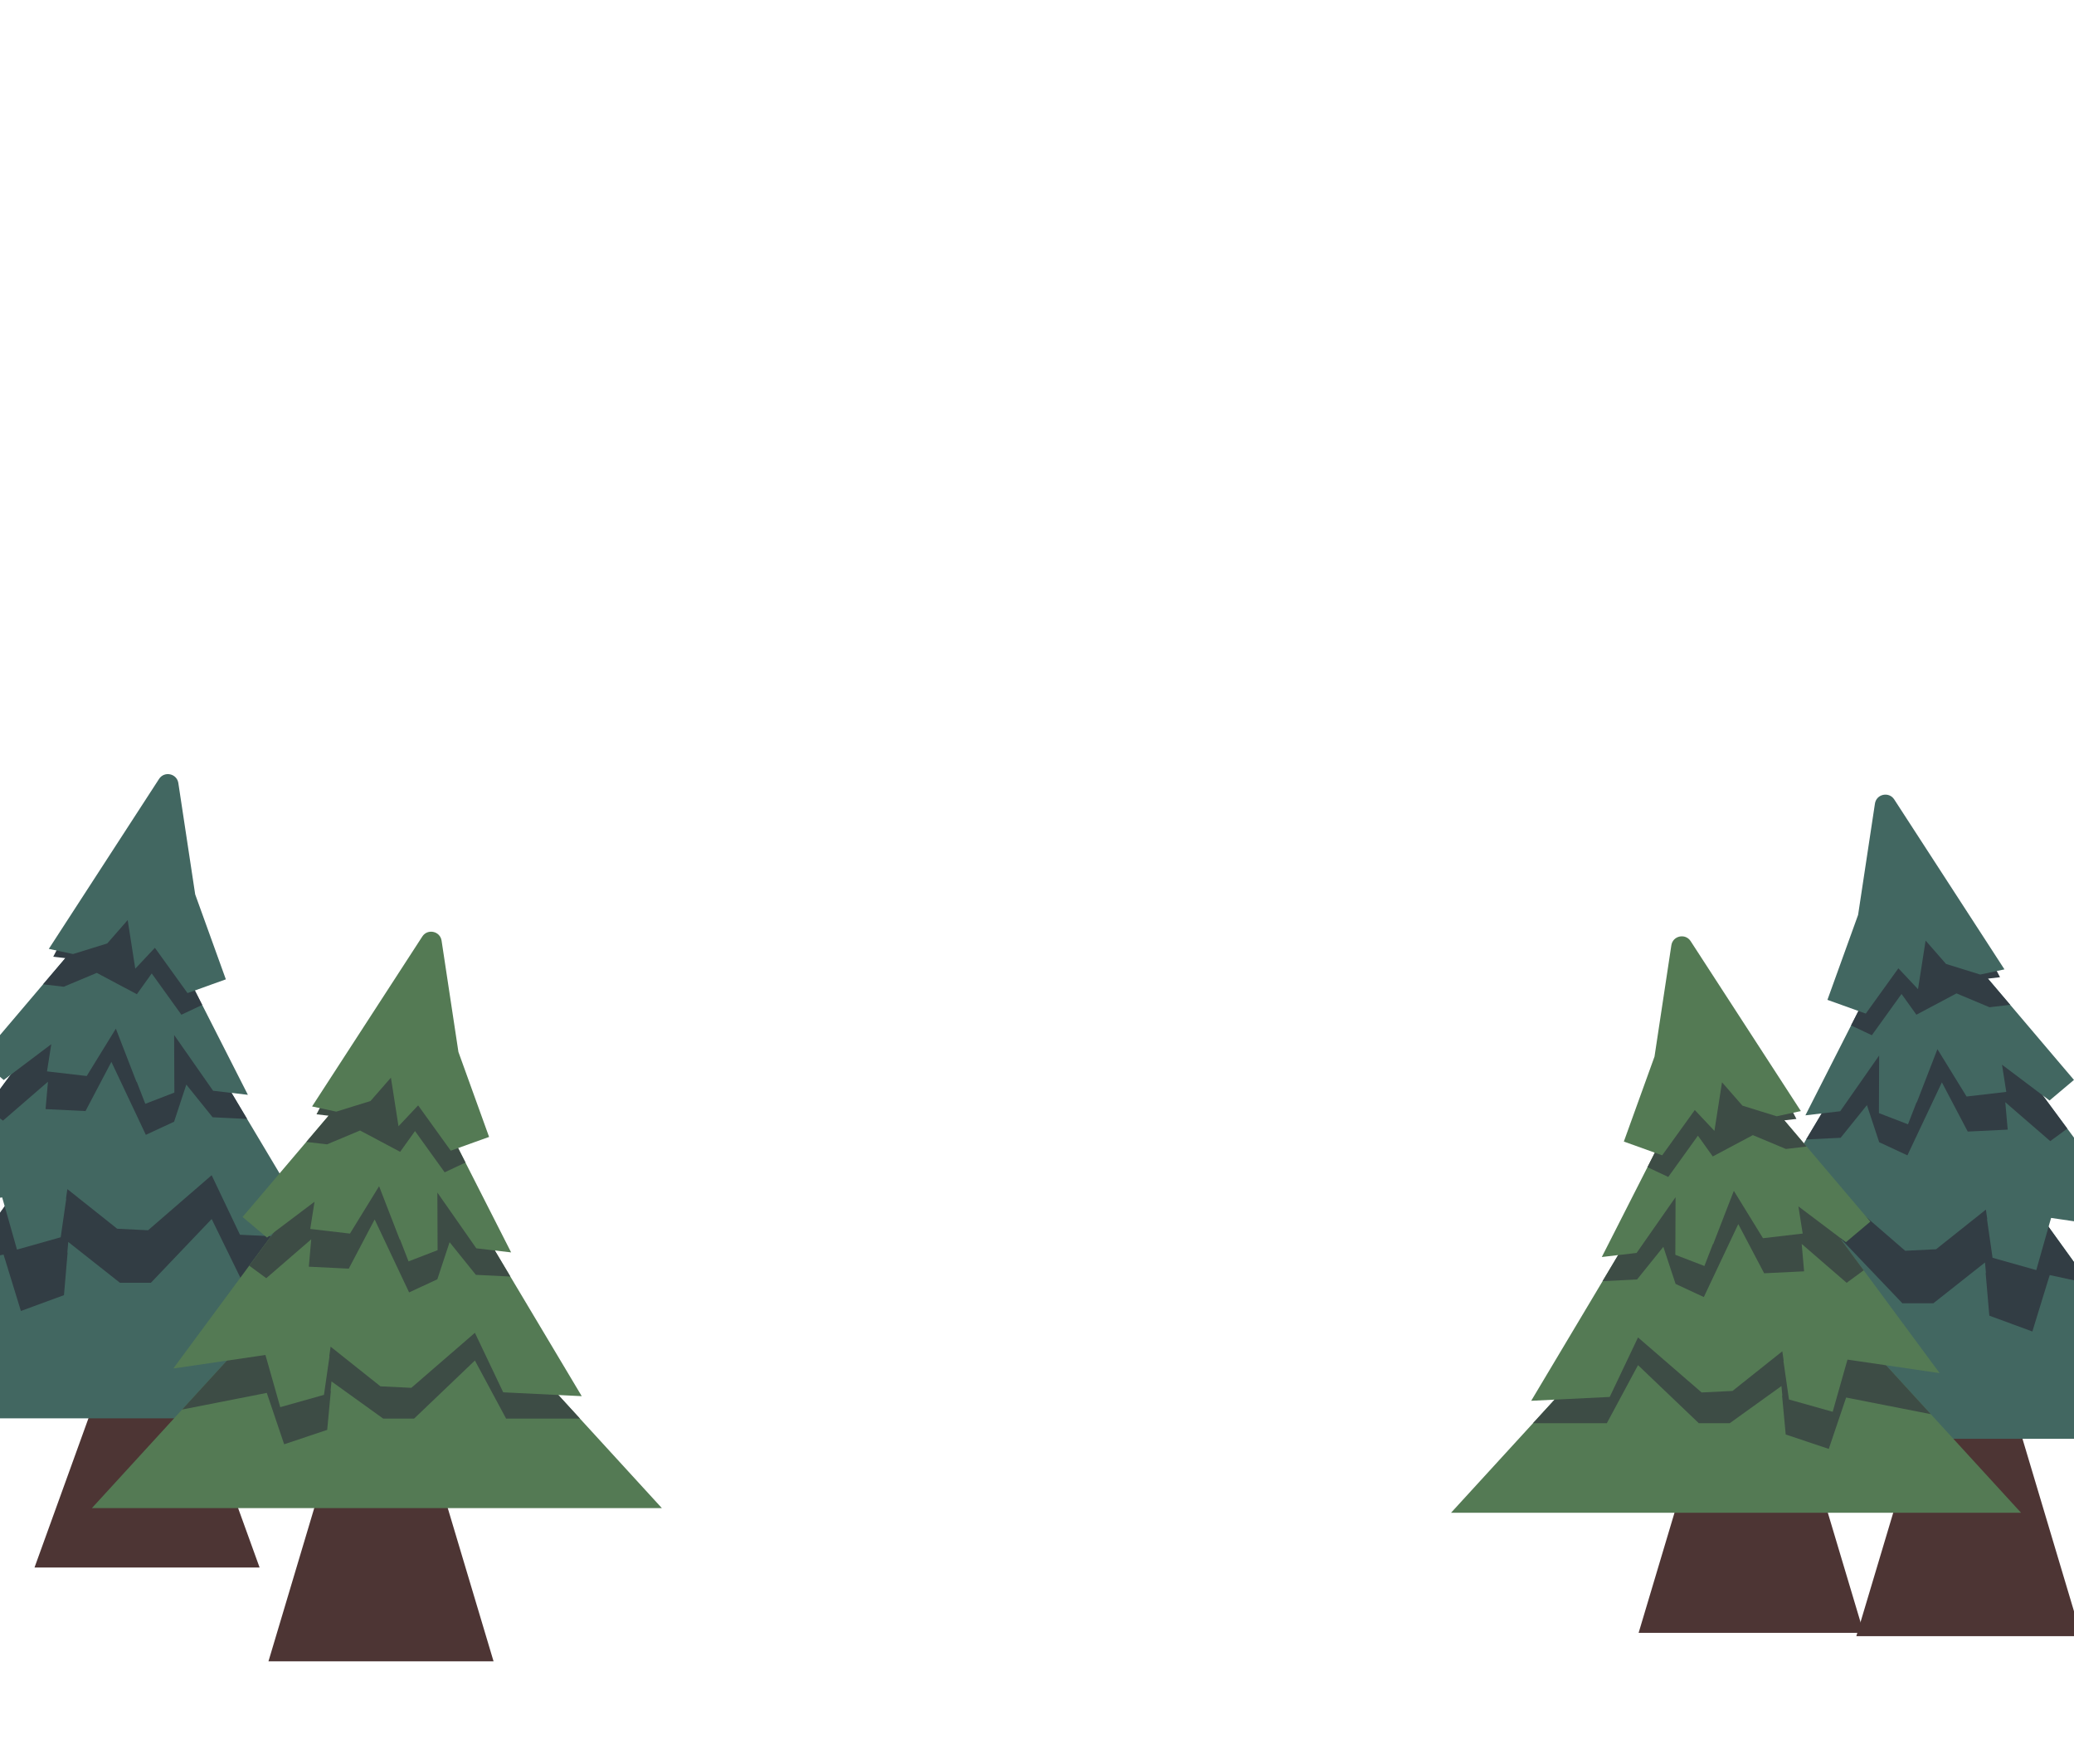 <?xml version="1.0" encoding="UTF-8"?><svg id="Capa_1" xmlns="http://www.w3.org/2000/svg" viewBox="0 0 896.15 761.97"><defs><style>.cls-1{fill:#4d3534;}.cls-2{fill:#323d44;}.cls-3{fill:#3d4c45;}.cls-4{fill:#426761;}.cls-5{fill:#547a54;}</style></defs><g><polygon class="cls-1" points="112.17 677.2 14.91 677.2 28.9 638.52 33.03 627.09 63.54 542.65 94.35 627.91 96.77 634.61 112.17 677.2"/><g><g><polygon class="cls-4" points="172.25 612.74 -64.03 612.74 -26.62 560.89 -20.74 552.73 -15.68 545.71 51.8 452.14 54.12 448.92 86.23 493.46 128.24 551.73 130.02 554.19 138.28 565.65 172.25 612.74"/><polygon class="cls-2" points="136.84 554.19 104.94 554.19 91.46 526.64 65.19 554.19 51.83 554.19 29.49 536.55 29.11 540.97 29.2 541.26 27.64 559.53 9.03 566.37 2.4 544.79 1.53 542 -15.68 545.71 51.8 452.14 86.23 493.46 126.38 541.64 136.84 554.19"/></g><g><polygon class="cls-4" points="-38.87 523.14 -6.06 478.73 54.8 396.34 106.76 483.41 137.61 535.09 103.69 533.43 91.45 507.72 63.98 531.5 50.63 530.84 29.11 513.72 28.53 517.71 28.61 517.99 26.23 534.53 7.34 539.85 1.68 519.89 .94 517.31 -38.87 523.14"/><path class="cls-2" d="M1.3,484.13l19.43-16.81-1.04,11.84,17.26,.84,11.18-21.26c4.96,10.51,9.93,21.02,14.89,31.53l12.2-5.67c1.76-5.34,3.53-10.69,5.29-16.03,3.79,4.7,7.57,9.41,11.36,14.11l14.91,.73-51.97-87.08L-6.06,478.73l7.36,5.41h0Z"/></g><g><path class="cls-4" d="M1.63,466.58l20.53-15.47-1.85,11.75,17.16,2,12.59-20.46,8.9,22.97,.14,.02,3.68,9.48,12.56-4.84-.1-24.89,16.83,24.09,15.04,1.76-19.74-38.83-4.75-9.34-23.83-46.87-30.56,35.99-9.61,11.31-22.47,26.47-.02,.02-5.06,5.95,10.55,8.89h0Z"/><path class="cls-2" d="M28.23,413.93l-5.22-.61,6.91-13.28c.76,.2,1.61,.2,2.53-.09,4.06-1.25,6.1-4.32,8.01-7.9,1.45-2.71,3.16-5.25,4.86-7.8,1.13-.03,2.25-.38,3.2-1.14,4.59-3.71,7.95-8.51,12.2-12.54,2.73-2.59,5.91-4.16,9.18-5.65l7.71,30.69,12.22,25.8-7.21,3.4,4.75,9.34-8.99,4.23c-4.27-5.94-8.55-11.89-12.82-17.83-2.14,2.99-4.28,5.98-6.42,8.97-5.77-3.07-11.55-6.14-17.32-9.21l-14.28,5.98-8.92-1.04,9.61-11.31h0Z"/></g><path class="cls-4" d="M21.1,409.93l10.47,2.24,14.78-4.59,8.82-10.09,3.28,21c2.83-3.01,5.65-6.02,8.48-9.02l14.09,19.57,2.9-1.03,7.5-2.7,6.17-2.21-13.25-36.71-7.28-48.09c-.63-4.13-6.05-5.3-8.33-1.79l-47.63,73.42h0Z"/></g></g><g><polygon class="cls-1" points="817.5 655.33 819.92 647.22 850.73 544.08 881.25 646.23 885.38 660.06 899.36 706.85 802.1 706.85 817.5 655.33"/><g><polygon class="cls-4" points="951.23 621.6 714.95 621.6 748.92 574.51 757.18 563.05 758.95 560.59 801.03 502.24 833.09 457.78 835.41 461 902.87 554.57 907.93 561.59 913.82 569.75 951.23 621.6"/><polygon class="cls-2" points="902.87 554.57 885.67 550.86 884.79 553.65 878.16 575.23 859.56 568.39 857.99 550.12 858.08 549.82 857.7 545.41 835.37 563.05 822 563.05 795.73 535.5 782.25 563.05 750.35 563.05 760.81 550.49 801.03 502.24 835.41 461 902.87 554.57"/></g><g><polygon class="cls-4" points="926.06 532 893.26 487.59 832.4 405.2 780.43 492.27 749.58 543.95 783.51 542.29 795.74 516.58 823.21 540.36 836.56 539.7 858.08 522.57 858.66 526.57 858.58 526.85 860.96 543.39 879.85 548.71 885.51 528.75 886.26 526.17 926.06 532"/><path class="cls-2" d="M885.89,492.99l-19.43-16.81,1.04,11.84-17.26,.84-11.18-21.26c-4.96,10.51-9.93,21.02-14.89,31.53l-12.2-5.67c-1.76-5.34-3.53-10.69-5.29-16.03-3.79,4.7-7.57,9.41-11.36,14.11l-14.91,.73,51.97-87.08,60.86,82.39-7.36,5.41h.01Z"/></g><g><path class="cls-4" d="M885.57,475.44l-20.53-15.47,1.85,11.75-17.16,2-12.59-20.46-8.9,22.97-.14,.02-3.68,9.48-12.56-4.84,.1-24.89-16.83,24.09-15.04,1.76,19.74-38.83,4.75-9.34,23.83-46.87,30.56,35.99,9.61,11.31,22.47,26.47,.02,.02,5.06,5.95-10.55,8.89h0Z"/><path class="cls-2" d="M858.96,422.79l5.22-.61-6.91-13.28c-.76,.2-1.61,.2-2.53-.09-4.06-1.25-6.1-4.32-8.01-7.9-1.45-2.71-3.16-5.25-4.86-7.8-1.13-.03-2.25-.38-3.2-1.14-4.59-3.71-7.95-8.51-12.2-12.54-2.73-2.59-5.91-4.16-9.18-5.65l-7.71,30.69-12.22,25.8,7.21,3.4-4.75,9.34,8.99,4.23c4.27-5.94,8.55-11.89,12.82-17.83,2.14,2.99,4.28,5.98,6.42,8.97,5.77-3.07,11.55-6.14,17.32-9.21l14.28,5.98,8.92-1.04-9.61-11.31h0Z"/></g><path class="cls-4" d="M866.1,418.79l-10.47,2.24-14.78-4.59-8.82-10.09-3.28,21c-2.83-3.01-5.65-6.02-8.48-9.02l-14.09,19.57-2.9-1.03-7.5-2.7-6.17-2.21,13.25-36.71,7.28-48.09c.63-4.13,6.05-5.3,8.33-1.79l47.63,73.42h0Z"/></g><g><polygon class="cls-1" points="805.29 705.42 708.03 705.42 722.01 658.62 726.14 644.8 756.66 542.65 787.47 645.79 789.89 653.89 805.29 705.42"/><g><polygon class="cls-5" points="873.27 653.54 626.98 653.54 662.39 614.86 672.85 603.43 750.12 518.99 828.15 604.25 834.28 610.95 873.27 653.54"/><polygon class="cls-3" points="834.28 610.95 797.7 603.76 796.83 606.3 790.19 625.96 771.59 619.73 770.03 603.09 770.12 602.82 769.74 598.8 747.4 614.86 734.04 614.86 707.77 589.77 694.29 614.86 662.39 614.86 672.85 603.43 750.12 518.99 828.15 604.25 834.28 610.95"/></g><g><polygon class="cls-5" points="838.09 593.22 805.29 548.81 744.43 466.41 692.46 553.49 661.61 605.17 695.54 603.51 707.77 577.8 735.24 601.57 748.59 600.92 770.12 583.79 770.69 587.79 770.61 588.07 772.99 604.61 791.88 609.92 797.54 589.96 798.29 587.38 838.09 593.22"/><path class="cls-3" d="M797.92,554.21l-19.43-16.81,1.04,11.84-17.26,.84-11.18-21.26c-4.96,10.51-9.93,21.02-14.89,31.53l-12.2-5.67c-1.76-5.34-3.53-10.69-5.29-16.03-3.79,4.7-7.57,9.41-11.36,14.11l-14.91,.73,51.97-87.08,60.86,82.39-7.36,5.41h0Z"/></g><g><path class="cls-5" d="M797.6,536.65l-20.53-15.47,1.85,11.75-17.16,2-12.59-20.46-8.9,22.97-.14,.02-3.68,9.48-12.56-4.84,.1-24.89-16.83,24.09-15.04,1.76,19.74-38.83,4.75-9.34,23.83-46.87,30.56,35.99,9.61,11.31,22.47,26.47,.02,.02,5.06,5.95-10.55,8.89h0Z"/><path class="cls-3" d="M770.99,484.01l5.22-.61-10.78-20.7c-1.86,.82-3.94,.68-5.59-.9-3.14-3.03-4.73-6.73-6.38-10.68-1.85-4.43-3.92-7.32-7.89-10.09-4.54-3.17-11.91-7.95-14.3-13.86l-9.67,38.53-12.22,25.8,7.21,3.4-4.75,9.34,8.99,4.23c4.27-5.94,8.55-11.89,12.82-17.83,2.14,2.99,4.28,5.98,6.42,8.97,5.77-3.07,11.55-6.14,17.32-9.21l14.28,5.98,8.92-1.04-9.61-11.31v-.02Z"/></g><path class="cls-5" d="M778.13,480.01l-10.47,2.24-14.78-4.59-8.82-10.09-3.28,21c-2.83-3.01-5.65-6.02-8.48-9.02l-14.09,19.57-2.9-1.03-7.5-2.7-6.17-2.21,13.25-36.71,7.28-48.09c.63-4.13,6.05-5.3,8.33-1.79l47.63,73.42Z"/></g><g><polygon class="cls-1" points="213.26 717.73 116 717.73 129.98 670.94 134.11 657.11 164.63 554.97 195.44 658.11 197.86 666.21 213.26 717.73"/><g><polygon class="cls-5" points="78.69 608.95 84.82 602.25 162.85 516.99 240.12 601.43 250.58 612.86 285.99 651.54 39.7 651.54 78.69 608.95"/><polygon class="cls-3" points="84.82 602.25 162.85 516.99 240.12 601.43 250.58 612.86 218.68 612.86 205.2 587.77 178.93 612.86 165.57 612.86 143.23 596.8 142.85 600.82 142.94 601.09 141.38 617.73 122.78 623.96 116.14 604.3 115.27 601.76 78.69 608.95 84.82 602.25"/></g><g><polygon class="cls-5" points="114.68 585.38 115.43 587.96 121.09 607.92 139.98 602.61 142.36 586.07 142.28 585.79 142.85 581.79 164.38 598.92 177.73 599.57 205.2 575.8 217.43 601.51 251.36 603.17 220.51 551.49 168.54 464.41 107.68 546.81 74.88 591.22 114.68 585.38"/><path class="cls-3" d="M115.06,552.21l-7.36-5.41,60.86-82.39,51.97,87.08-14.91-.73c-3.79-4.7-7.57-9.41-11.36-14.11-1.76,5.34-3.53,10.69-5.29,16.03l-12.2,5.67c-4.96-10.51-9.93-21.02-14.89-31.53l-11.18,21.26-17.26-.84,1.04-11.84-19.43,16.81h0Z"/></g><g><path class="cls-5" d="M115.36,534.65l-10.55-8.89,5.06-5.95,.02-.02,22.47-26.47,9.61-11.31,30.56-35.99,23.83,46.87,4.75,9.34,19.74,38.83-15.04-1.76-16.83-24.09,.1,24.89-12.56,4.84-3.68-9.48-.14-.02-8.9-22.97-12.59,20.46-17.16-2,1.85-11.75-20.53,15.47h0Z"/><path class="cls-3" d="M141.99,482.03l-9.61,11.31,8.92,1.04,14.28-5.98c5.77,3.07,11.55,6.14,17.32,9.21,2.14-2.99,4.28-5.98,6.42-8.97,4.27,5.94,8.55,11.89,12.82,17.83l8.99-4.23-4.75-9.34,7.21-3.4-12.22-25.8-9.67-38.53c-2.39,5.91-9.76,10.69-14.3,13.86-3.97,2.77-6.04,5.66-7.89,10.09-1.65,3.95-3.24,7.65-6.38,10.68-1.65,1.58-3.73,1.72-5.59,.9l-10.78,20.7,5.22,.61v.02Z"/></g><path class="cls-5" d="M182.47,404.59c2.28-3.51,7.7-2.34,8.33,1.79l7.28,48.09,13.25,36.71-6.17,2.21-7.5,2.7-2.9,1.03-14.09-19.57c-2.83,3-5.65,6.01-8.48,9.02l-3.28-21-8.82,10.09-14.78,4.59-10.47-2.24,47.63-73.42Z"/></g></svg>